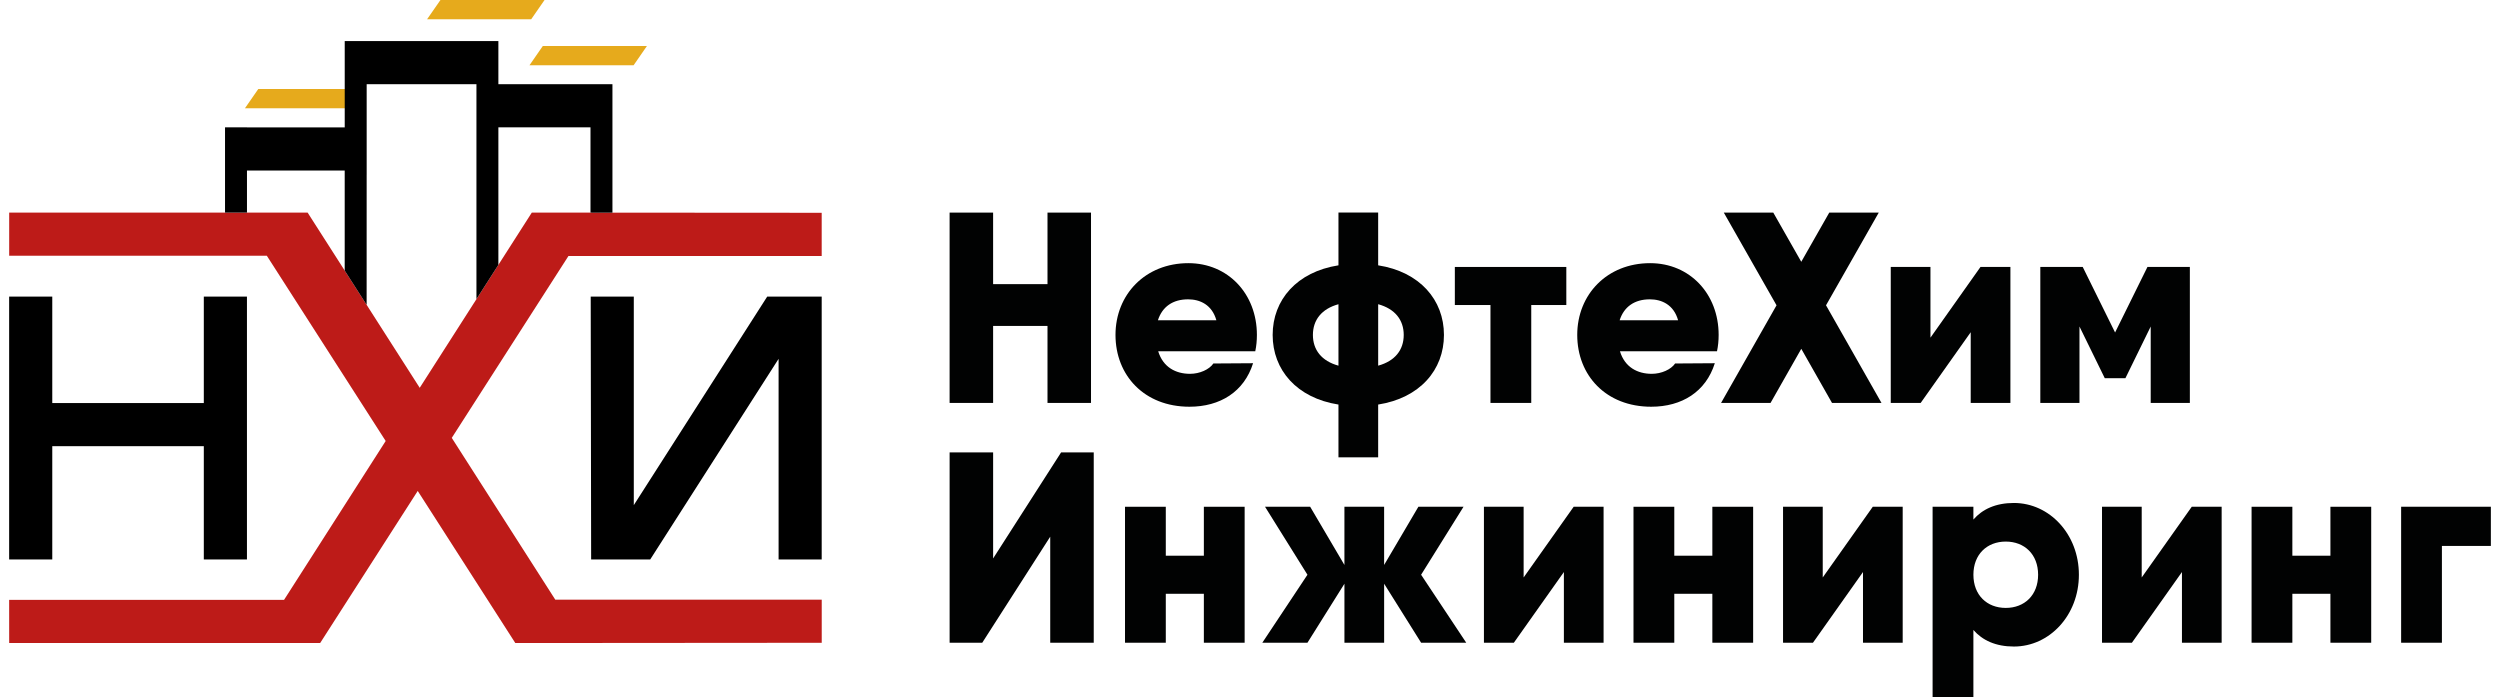 <?xml version="1.0" encoding="utf-8"?>
<!-- Generator: Adobe Illustrator 19.1.0, SVG Export Plug-In . SVG Version: 6.00 Build 0)  -->
<svg version="1.0" id="Слой_1" xmlns="http://www.w3.org/2000/svg" xmlns:xlink="http://www.w3.org/1999/xlink" x="0px" y="0px"
	 viewBox="0 0 208 58" style="enable-background:new 0 0 208 58;" xml:space="preserve">
<g>
	<polygon points="4.349,46.547 4.349,37.122 16.957,37.122 16.957,46.547 20.546,46.547 
		20.546,24.677 16.957,24.677 16.957,33.534 4.349,33.534 4.349,24.677 0.761,24.677 
		0.761,46.547 	"/>
	<polygon style="fill:#E6AA1C;" points="35.534,1.601 44.197,1.601 45.306,0 36.646,0 	"/>
	<polygon style="fill:#E6AA1C;" points="44.052,5.431 52.716,5.431 53.823,3.829 45.161,3.829 	"/>
	<polygon style="fill:#E6AA1C;" points="20.38,9.006 29.037,9.006 30.148,7.404 21.49,7.404 	"/>
	<polygon points="54.098,46.547 64.779,29.855 64.779,46.547 68.365,46.547 68.365,24.677 
		63.832,24.677 52.732,42.026 52.732,24.677 49.147,24.677 49.183,46.547 	"/>
	<polygon style="fill:#BD1B18;" points="46.198,49.89 37.587,36.432 47.296,21.298 68.365,21.298 
		68.365,17.704 44.247,17.687 34.921,32.266 25.735,17.909 25.594,17.687 0.764,17.687 
		0.764,21.276 22.199,21.276 32.089,36.691 23.632,49.911 0.761,49.911 0.764,53.498 
		26.638,53.498 34.755,40.846 42.873,53.499 46.3,53.499 46.3,53.498 68.368,53.48 
		68.368,49.89 	"/>
	<polygon points="18.722,17.687 20.548,17.687 20.548,14.186 28.679,14.186 28.679,22.51 
		30.504,25.363 30.506,14.528 30.507,14.528 30.507,7.007 39.64,7.007 39.64,24.888 
		41.465,22.036 41.465,10.595 49.129,10.595 49.129,17.691 50.955,17.692 50.955,7.007 
		50.044,7.007 49.129,7.007 41.465,7.007 41.465,4.957 41.465,3.418 28.681,3.418 
		28.681,6.05 28.681,7.007 28.681,10.604 28.679,10.598 20.548,10.598 20.548,10.595 
		18.722,10.595 18.722,10.598 18.722,10.598 18.722,14.186 18.722,14.186 	"/>
	<g>
		<g>
			<g>
				<path style="fill:#010202;" d="M90.772,17.687v15.836h-3.62v-6.403h-4.525v6.403h-3.62V17.687h3.62
					v5.95h4.525v-5.95H90.772z"/>
				<path style="fill:#010202;" d="M99.008,31.102c0.814,0,1.606-0.362,1.945-0.86l3.303-0.022
					c-0.746,2.375-2.737,3.62-5.294,3.62c-3.755,0-6.153-2.602-6.153-5.973
					c0-3.37,2.489-5.972,6.064-5.972c3.303,0,5.701,2.556,5.701,5.972
					c0,0.476-0.045,0.927-0.136,1.357h-8.077C96.768,30.56,97.831,31.102,99.008,31.102z
					 M101.202,26.646c-0.362-1.289-1.358-1.742-2.353-1.742
					c-1.267,0-2.149,0.611-2.511,1.742H101.202z"/>
				<path style="fill:#010202;" d="M114.663,33.659v4.389h-3.303v-4.389
					c-3.462-0.543-5.475-2.873-5.475-5.792s2.013-5.248,5.475-5.792v-4.389h3.303v4.389
					c3.461,0.543,5.474,2.873,5.474,5.792S118.124,33.116,114.663,33.659z M111.36,30.424
					v-5.113c-1.403,0.385-2.126,1.312-2.126,2.557
					C109.234,29.112,109.958,30.039,111.36,30.424z M116.79,27.867
					c0-1.244-0.724-2.172-2.126-2.557v5.113C116.066,30.039,116.79,29.112,116.79,27.867z"/>
				<path style="fill:#010202;" d="M130.318,25.378h-2.918v8.145h-3.393v-8.145h-2.964v-3.167h6.357
					h2.918V25.378z"/>
			</g>
			<g>
				<path style="fill:#010202;" d="M137.424,31.102c0.814,0,1.606-0.362,1.946-0.86l3.303-0.022
					c-0.747,2.375-2.737,3.62-5.294,3.62c-3.755,0-6.153-2.602-6.153-5.973
					c0-3.37,2.489-5.972,6.063-5.972c3.303,0,5.702,2.556,5.702,5.972
					c0,0.476-0.046,0.927-0.136,1.357h-8.076C135.184,30.56,136.247,31.102,137.424,31.102z
					 M139.618,26.646c-0.362-1.289-1.357-1.742-2.352-1.742
					c-1.267,0-2.15,0.611-2.512,1.742H139.618z"/>
			</g>
			<g>
				<path style="fill:#010202;" d="M152.423,33.523l-2.556-4.502l-2.557,4.502h-4.117l4.615-8.122
					l-4.389-7.714h4.117l2.33,4.094l2.33-4.094h4.118l-4.389,7.714l4.615,8.122H152.423z"
					/>
			</g>
			<g>
				<path style="fill:#010202;" d="M167.266,22.211v11.312h-3.303v-5.882l-4.163,5.882h-2.489V22.211
					h3.303v5.882l4.162-5.882H167.266z"/>
				<path style="fill:#010202;" d="M182.197,33.523h-3.258V27.166l-2.104,4.298h-1.719l-2.104-4.298
					v6.357h-3.258V22.211h3.258h0.271l2.692,5.452l2.692-5.452h3.529V33.523z"/>
			</g>
		</g>
		<g>
			<path style="fill:#010202;" d="M87.379,44.652l-5.656,8.823h-2.715V37.639h3.62v8.823l5.656-8.823
				h2.715v15.836h-3.62V44.652z"/>
			<path style="fill:#010202;" d="M103.554,42.163v11.312h-3.393v-4.072h-3.167v4.072h-3.393V42.163
				h3.393v4.072h3.167v-4.072H103.554z"/>
			<path style="fill:#010202;" d="M118.237,53.475l-3.077-4.909v4.909h-3.303v-4.909l-3.077,4.909h-3.755
				l3.755-5.656l-3.529-5.656h3.755l2.85,4.841v-4.841h3.303v4.841l2.85-4.841h3.756
				l-3.529,5.656l3.755,5.656H118.237z"/>
			<path style="fill:#010202;" d="M133.418,42.163v11.312h-3.303v-5.882l-4.163,5.882h-2.489V42.163
				h3.303v5.882l4.163-5.882H133.418z"/>
			<path style="fill:#010202;" d="M145.861,42.163v11.312h-3.393v-4.072h-3.167v4.072h-3.394V42.163
				h3.394v4.072h3.167v-4.072H145.861z"/>
			<path style="fill:#010202;" d="M158.304,42.163v11.312h-3.303v-5.882l-4.163,5.882h-2.489V42.163
				h3.303v5.882l4.163-5.882H158.304z"/>
			<path style="fill:#010202;" d="M172.964,47.819c0,3.371-2.443,5.973-5.407,5.973
				c-1.516,0-2.624-0.52-3.371-1.38V58h-3.394V42.163h3.394v1.064
				c0.746-0.86,1.855-1.38,3.371-1.38C170.521,41.847,172.964,44.449,172.964,47.819z
				 M169.571,47.819c0-1.696-1.131-2.76-2.692-2.76c-1.561,0-2.692,1.064-2.692,2.76
				c0,1.697,1.131,2.76,2.692,2.76C168.439,50.579,169.571,49.516,169.571,47.819z"/>
			<path style="fill:#010202;" d="M184.841,42.163v11.312h-3.303v-5.882l-4.163,5.882h-2.488V42.163
				h3.303v5.882l4.163-5.882H184.841z"/>
			<path style="fill:#010202;" d="M197.284,42.163v11.312h-3.393v-4.072h-3.167v4.072h-3.393V42.163
				h3.393v4.072h3.167v-4.072H197.284z"/>
			<path style="fill:#010202;" d="M207.239,45.421h-4.072v8.054h-3.393V42.163h7.466V45.421z"/>
		</g>
	</g>
</g>
</svg>
